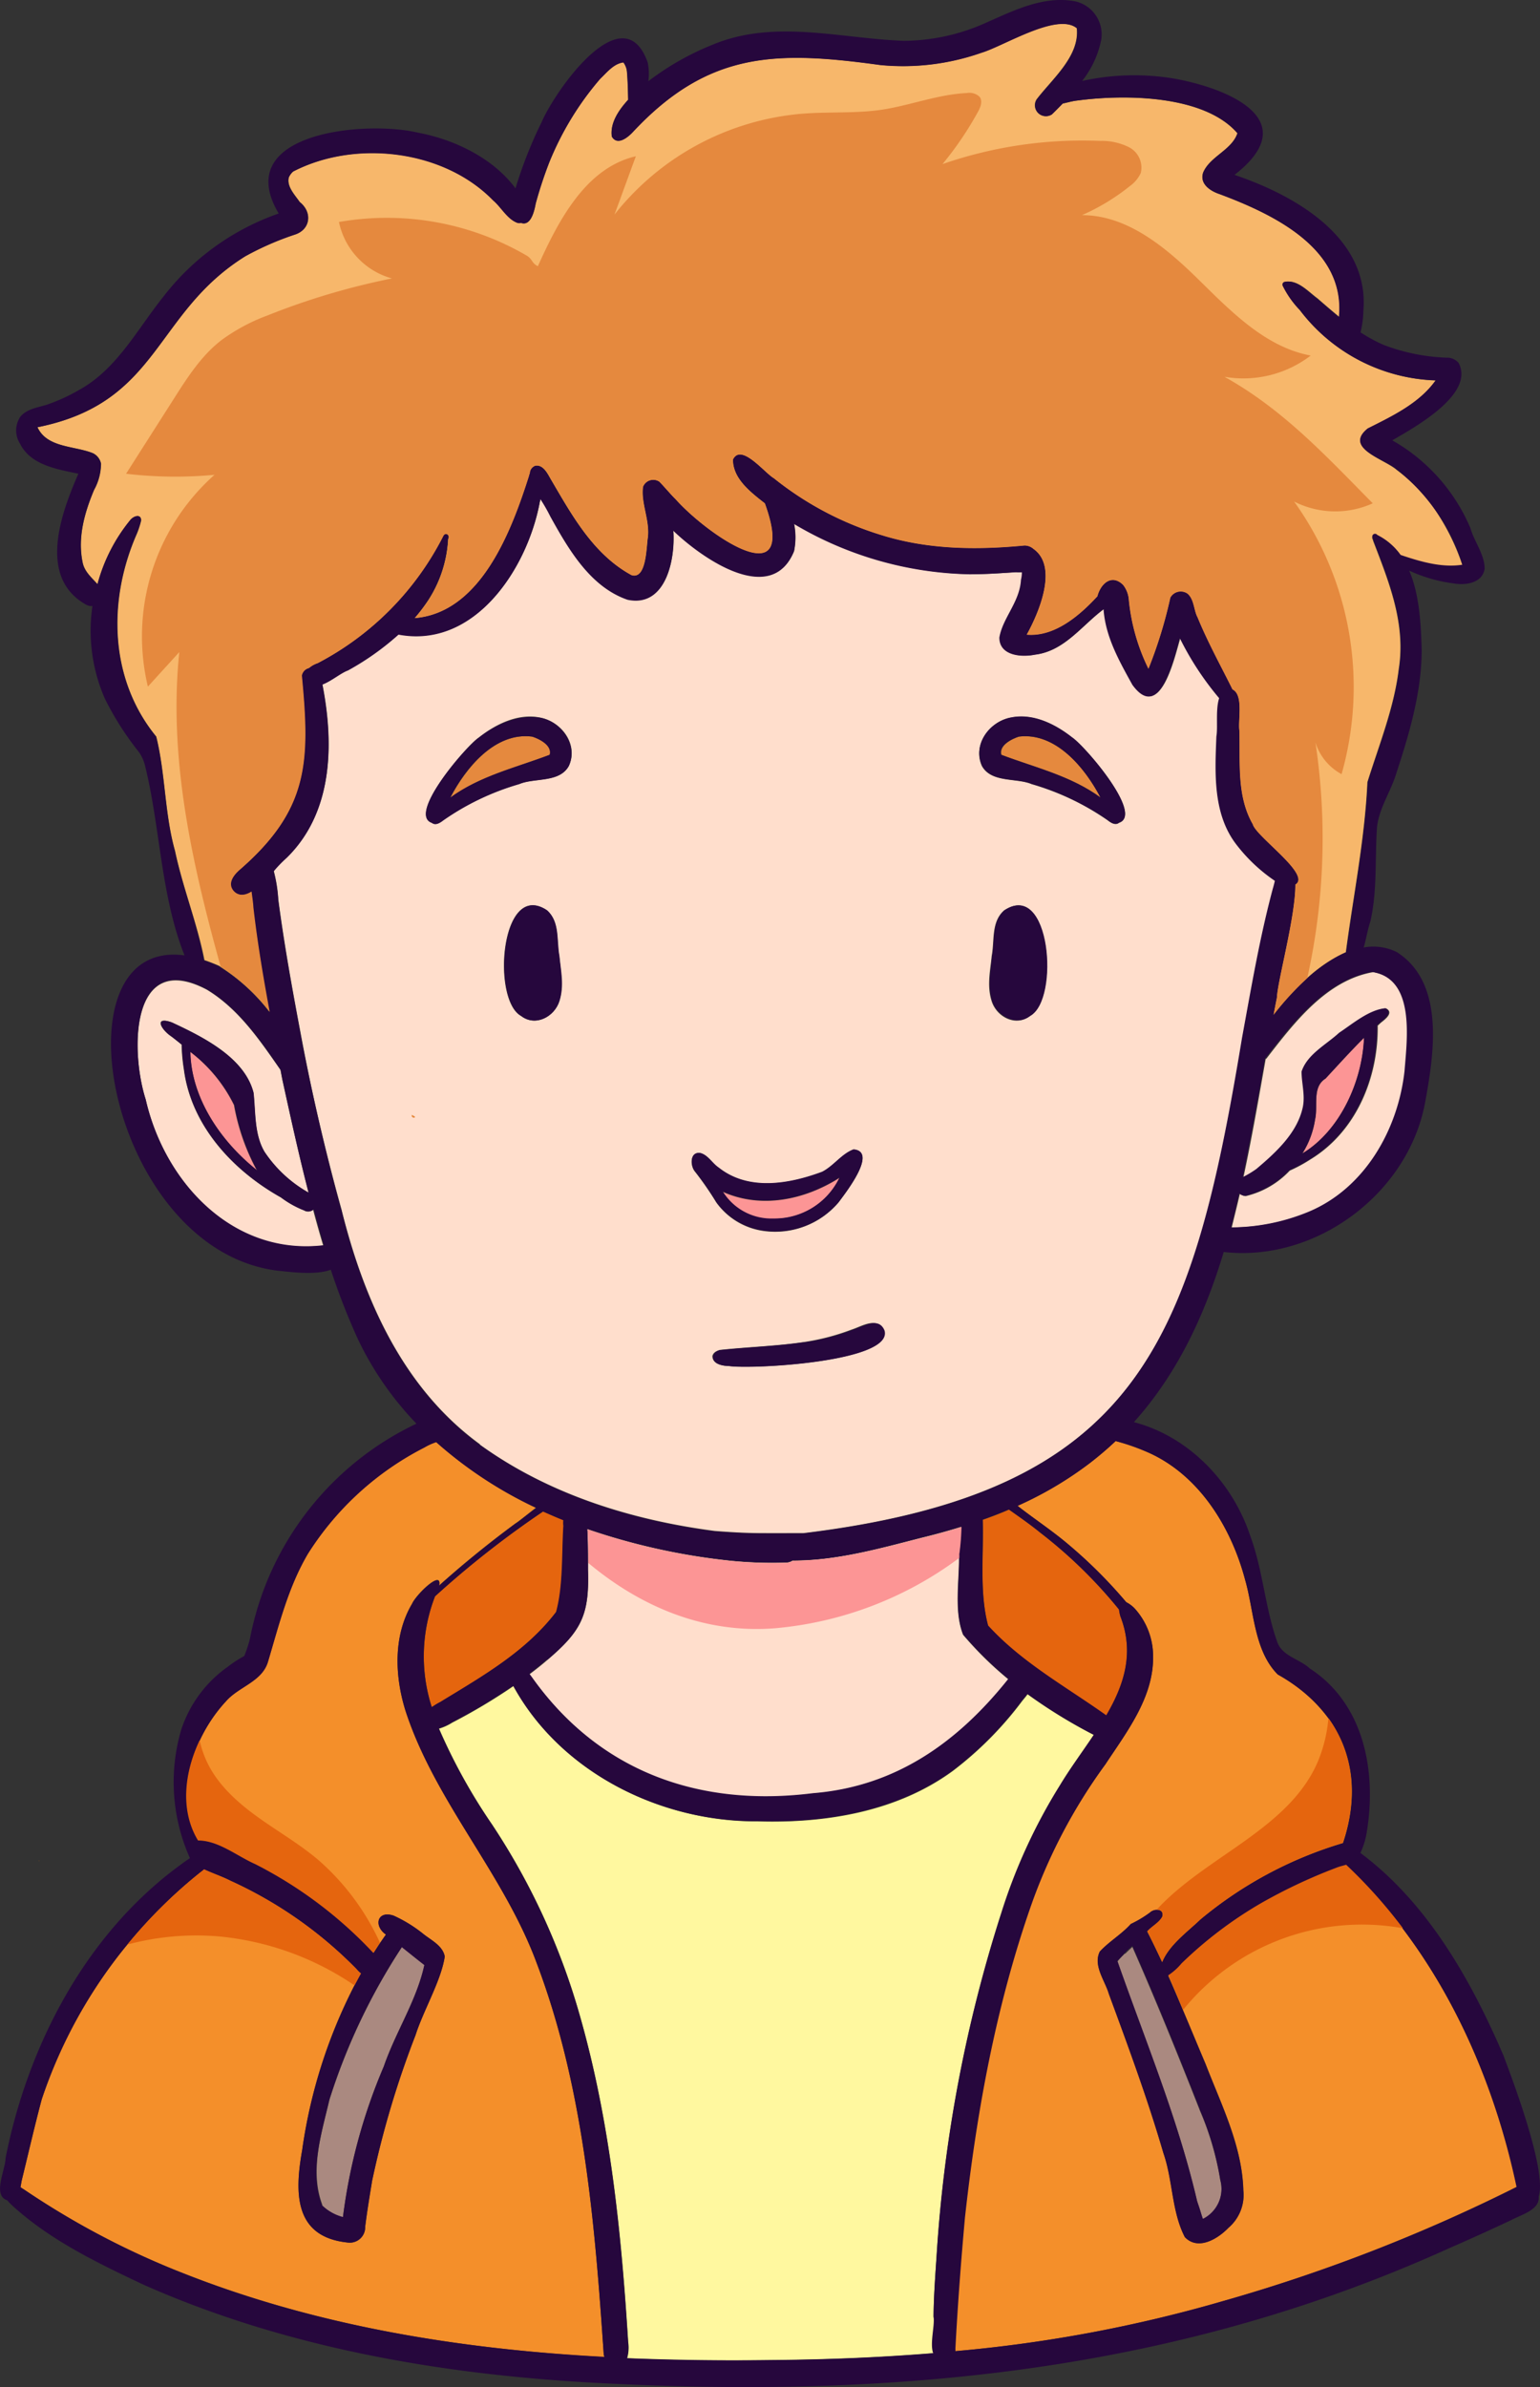 <svg xmlns="http://www.w3.org/2000/svg" viewBox="0 0 188.59 292.25"><rect x="0" y="0" width="188.59" height="292.25" fill="#333333" stroke="none"/><defs><style>.cls-11{fill:#fc9595;}.cls-12{fill:#e5893e;}.cls-13{fill:#ffdecc;}.cls-14{fill:#f7b76b;}.cls-15{fill:#aa8980;}.cls-16{fill:#fff89f;}.cls-17{fill:#e5650e;}.cls-18{fill:#f48f2a;}.cls-19{fill:#26073d;}</style></defs><g id="Layer_2" data-name="Layer 2"><g id="svg2"><path id="path18" class="cls-11" d="M23.29,128.78c.14,5.67,3.74,10.91,8,14.36a.8.8,0,0,0,.16.15,26.44,26.44,0,0,1-2.8-8,18.32,18.32,0,0,0-5.4-6.55"/><path id="path20" class="cls-12" d="M134.8,97.66c-1.89-3.61-5.48-8-10-7.48-.91.29-2.48,1.08-2.16,2.23,4.12,1.57,8.54,2.58,12.17,5.25"/><path id="path22" class="cls-11" d="M94.69,149.21a8.81,8.81,0,0,0,8.11-5c-4.24,2.69-9.57,3.83-14.29,1.71a7,7,0,0,0,6.18,3.32"/><path id="path24" class="cls-12" d="M65.15,90.18c-4.54-.57-8.12,3.87-10,7.48,3.63-2.67,8-3.68,12.18-5.25.33-1.15-1.24-2-2.16-2.23"/><path id="path26" class="cls-13" d="M155,129.63c-.85,4.79-1.69,9.68-2.73,14.51a12.32,12.32,0,0,0,1.67-1c2.38-2,5-4.4,5.69-7.56.29-1.48-.17-2.93-.15-4.37.71-2.14,3-3.3,4.6-4.75,1.71-1.08,3.63-2.81,5.66-3,1,.51-.12,1.35-.63,1.75l-.39.36c.08,6.41-2.65,13-8.29,16.41a18,18,0,0,1-2.48,1.34,10.79,10.79,0,0,1-5.39,3.12,1.25,1.25,0,0,1-.72-.3s0,0,0,0c-.32,1.38-.67,2.77-1,4.14a24.92,24.92,0,0,0,9.49-1.9c6.91-2.88,11-10.1,11.76-17.24.31-3.95,1.32-11.27-3.93-12.12-5.72,1-9.67,6.18-13.1,10.62"/><path id="path28" class="cls-11" d="M167.05,127.06c-1.62,1.6-3.16,3.31-4.72,5-1.68,1.07-.9,3.35-1.28,5a10.82,10.82,0,0,1-1.54,4.15c4.61-2.8,7.32-8.83,7.54-14.16"/><path id="path30" class="cls-13" d="M52.89,100.73c-3-1,4.24-9.44,5.75-10.44,2.11-1.66,4.83-3,7.55-2.43s4.65,3.39,3.46,5.92c-1.17,2.07-4.2,1.41-6.06,2.2a32.18,32.18,0,0,0-9.3,4.41C53.92,100.7,53.35,101.09,52.89,100.73Zm15.59,21.84c-.61,1.92-2.93,3.17-4.68,1.81-3.63-2-2.49-16.71,3.17-12.93,1.59,1.41,1.15,3.69,1.51,5.58.19,1.84.56,3.75,0,5.54Zm17.25,18.62c1,.24,1.48,1.27,2.28,1.8,3.63,2.88,8.67,2,12.67.5,1.43-.75,2.37-2.19,3.84-2.74,3,.26-1,5.32-1.81,6.44a10.19,10.19,0,0,1-9.18,3.52,8.57,8.57,0,0,1-5.81-3.49,38.08,38.08,0,0,0-2.67-3.84C84.51,142.66,84.49,141,85.73,141.19Zm22.51,21.68c1.17,3.88-16.27,4.78-19,4.36-.75,0-2-.22-2-1.21.11-.45.52-.63.92-.75,3.36-.36,6.79-.46,10.13-.94a28.23,28.23,0,0,0,6-1.55c1.23-.39,3.12-1.64,3.84.09Zm15.51-75c2.72-.56,5.45.77,7.54,2.43,1.52,1,8.8,9.4,5.75,10.44-.45.36-1,0-1.41-.32a31.69,31.69,0,0,0-9.3-4.42c-1.86-.78-4.9-.13-6.08-2.2C119.08,91.25,121.15,88.34,123.75,87.86Zm2.37,36.52c-1.75,1.35-4.07.11-4.68-1.81s-.17-3.7,0-5.52c.36-1.9-.08-4.18,1.51-5.59,5.66-3.77,6.81,10.89,3.17,12.92ZM58.76,176.86c8.41,6.07,18.53,9.23,28.77,10.57,1.9.15,3.76.26,5.62.27s3.5,0,5.25,0c41-5,47.57-23.24,53.76-60.68,1.13-6.12,2.16-12.26,3.79-18.29.09-.27.16-.59.25-.92a20.58,20.58,0,0,1-4.67-4.36c-3-3.76-2.69-8.8-2.5-13.32.21-1.09-.12-3.29.33-4.68,0,0,0,0,0,0a35.86,35.86,0,0,1-4.81-7.34c-.74,2.46-2.44,10.34-5.82,5.7-1.61-2.9-3.29-5.85-3.53-9.25-2.71,2-4.83,5.15-8.43,5.57-1.69.35-4.28.12-4.33-2.09.41-2.43,2.49-4.33,2.65-7.08a3.46,3.46,0,0,0,.11-.92,4.75,4.75,0,0,1-.75,0c-1.89.13-3.78.28-5.69.25A43.93,43.93,0,0,1,97.25,64.1a8.44,8.44,0,0,1,0,3.35c-2.79,6.84-11.35.78-14.79-2.54.27,3.51-.89,9.46-5.58,8.47-4.59-1.57-7.24-6.17-9.47-10.2a17.49,17.49,0,0,0-1.21-2.13c0,.17-.08.34-.11.5-1.55,8.14-8,17.84-17.27,16.1A33.6,33.6,0,0,1,42.63,82c-.86.31-2.06,1.34-3.15,1.74,1.44,7.32,1.32,15.66-4.36,21.21a20.23,20.23,0,0,0-1.6,1.65,17.3,17.3,0,0,1,.56,3.51c.72,5.45,1.69,10.85,2.71,16.24,1.32,7.19,3.05,14.61,5,21.61,2.76,11.15,7.57,22,17,28.87"/><path id="path32" class="cls-14" d="M168,65.77c.06.16.12.32.17.49,1.92,5,4,10.09,3.12,15.65-.57,4.75-2.43,9.32-3.84,13.86-.32,7-1.73,13.89-2.64,20.82a18.19,18.19,0,0,0-4.73,3.16h0a35.83,35.83,0,0,0-4.13,4.5c.13-.71.27-1.42.41-2.11.07-2,2.27-9.89,2.26-13.84,2-1.2-4.82-5.85-5.22-7.39-2-3.48-1.52-7.64-1.64-11.5-.18-1.22.54-4.34-.84-5v0c-1.44-2.91-3.05-5.79-4.28-8.83-.46-.84-.41-2.24-1.25-2.91a1.45,1.45,0,0,0-2.08.51,55.3,55.3,0,0,1-2.68,8.71,24.55,24.55,0,0,1-2.4-8.38,3.33,3.33,0,0,0-.71-1.9c-1.41-1.38-2.74-.14-3.14,1.4-2.15,2.33-5.23,5-8.66,4.7,1.47-2.65,3.91-8.32.83-10.5h0a1.67,1.67,0,0,0-1.1-.42c-5.82.56-11.74.51-17.41-1.24a39.51,39.51,0,0,1-13.29-7c-1.11-.63-4-4.35-5-2.28,0,2.32,2.08,3.93,3.91,5.36,4.22,11.68-7.08,3.81-10.92-.49-.59-.58-1.38-1.52-2-2.16a1.34,1.34,0,0,0-2,.62c-.28,2,.86,4.12.58,6.24-.18,1.2-.17,5.15-2,4.58C72.64,67.86,70,63,67.41,58.59c-.38-.68-.9-1.72-1.84-1.58a1,1,0,0,0-.68.94.88.88,0,0,0-.1.3c-2.18,6.86-5.94,16.76-14,17.42a21.29,21.29,0,0,0,1.68-2.2A15.26,15.26,0,0,0,54.89,66c.27-.45-.28-.89-.57-.42A35.87,35.87,0,0,1,38.91,81.19a3.19,3.19,0,0,0-1.06.59,1.19,1.19,0,0,0-.88.92c1,10.53.9,16.4-7.64,23.81-.74.66-1.5,1.66-.7,2.58.61.65,1.38.54,2.18.06.08.67.19,1.34.22,1.92.49,4.3,1.21,8.56,2,12.82a23.71,23.71,0,0,0-6-5.51,1.82,1.82,0,0,0-.23-.15c-.61-.26-1.18-.49-1.76-.68-.89-4.53-2.64-8.82-3.6-13.37-1.29-4.57-1.17-9.45-2.3-14-5.78-7.06-5.95-16.74-2.35-24.89a11,11,0,0,0,.51-1.6c-.06-.87-1-.45-1.35,0a20.78,20.78,0,0,0-4,7.84c-.72-.83-1.63-1.55-1.84-2.75-.6-3,.24-6,1.41-8.8a6.71,6.71,0,0,0,.86-3.22,1.83,1.83,0,0,0-1-1.28c-2.24-.91-5.61-.63-6.78-3.18,15-3,14.22-13.93,25.46-20.94a35.82,35.82,0,0,1,6-2.63c2-.6,2.23-2.76.65-4-.58-.86-1.6-1.88-1.34-3a2,2,0,0,1,.54-.74c7.58-3.94,18.42-2.71,24.5,3.53,1,.84,1.72,2.31,3,2.76a1.24,1.24,0,0,0,.43,0c1.17.42,1.6-1.42,1.77-2.36a49.28,49.28,0,0,1,1.67-5.07A37.35,37.35,0,0,1,73.49,9.63c.83-.77,1.67-1.85,2.84-2a2.09,2.09,0,0,1,.44,1.16c.1,1.12.12,2.27.15,3.42-1.36,1.48-2.21,3-2,4.5.65,1.12,1.89.15,2.52-.5,9.3-10,17.64-10,30.36-8.26a28.82,28.82,0,0,0,12.36-1.5c2.72-.79,9.3-5,11.7-3,.36,3.43-3,6.19-4.92,8.71A1.34,1.34,0,0,0,128.81,14q.66-.63,1.32-1.32c.62-.1,1.26-.34,1.76-.37,5.79-.76,15.55-.72,19.64,4-.69,2.08-3.36,2.82-4.2,4.82-.45,1.38.88,2.26,2,2.63C156,26.23,164.77,30.42,164,38.79c-.89-.73-1.77-1.49-2.64-2.25-1.16-.85-2.51-2.41-4.07-2h0a.32.32,0,0,0-.2.42,11.64,11.64,0,0,0,2.09,3,21.8,21.8,0,0,0,16.64,8.62c-2,2.81-5.3,4.37-8.32,5.89-2.94,2.41,2,3.71,3.55,5.07a20.58,20.58,0,0,1,4.91,5.2,27.92,27.92,0,0,1,3.14,6.48c-2.5.38-5.1-.38-7.56-1.2a7.6,7.6,0,0,0-2.85-2.46.34.34,0,0,0-.61.26"/><path id="path34" class="cls-13" d="M37.33,148.23a12,12,0,0,1-2.94-1.64c-5.9-3.29-11-8.8-11.88-15.7a20.61,20.61,0,0,1-.27-3c-.43-.35-.85-.7-1.27-1-1.33-.91-2.12-2.51.06-1.72,3.77,1.75,8.93,4.28,10,8.61.27,2.42.08,5.08,1.35,7.23a15.78,15.78,0,0,0,5.4,5c-1.17-4.6-2.19-9.24-3.21-13.84L34.35,131c-2.58-3.72-5.15-7.48-9-9.82-9.41-5-9.4,7.59-7.5,13.47,2.3,10.15,10.69,19.16,21.73,17.84-.44-1.45-.85-2.92-1.24-4.39a1,1,0,0,1-1,.16"/><path id="path36" class="cls-15" d="M39.44,270A5.63,5.63,0,0,0,42,271.46,68.58,68.58,0,0,1,47,253c1.48-4.29,4-8.06,5-12.44h0c-.93-.72-1.85-1.47-2.77-2.2a75.57,75.57,0,0,0-8.87,18.67c-1,4.22-2.47,8.74-.88,12.92"/><path id="path38" class="cls-16" d="M122.6,234.41a67.65,67.65,0,0,1,7.23-15.8c1.24-2.07,2.76-4.11,4.16-6.19a62.91,62.91,0,0,1-8.14-5c-.22.3-.46.58-.66.82a43.24,43.24,0,0,1-8.51,8.58c-6.83,5-15.57,6.42-23.87,6.17-11.92.09-24.12-6-29.92-16.57a71,71,0,0,1-7.5,4.48,6.48,6.48,0,0,1-1.62.74,69.75,69.75,0,0,0,6.48,11.71A83.37,83.37,0,0,1,71,246.73c3.72,13,5.09,26.53,5.93,40a4.69,4.69,0,0,1-.13,2c5.85.26,11.72.31,17.53.23,6.65-.05,13.32-.31,20-.85-.4-1.26.24-3.35,0-4.46,0-2.61.23-5.24.4-7.85a172.25,172.25,0,0,1,7.84-41.37"/><path id="path40" class="cls-17" d="M137.19,197.83a5.44,5.44,0,0,1-.15-.77,57.3,57.3,0,0,0-9.65-9.41c-1.23-1-2.54-1.92-3.83-2.83-1,.45-2.13.87-3.21,1.25.13,4.32-.43,8.87.66,13,4.1,4.52,9.54,7.52,14.47,11,2.19-3.76,3.48-7.7,1.71-12.2"/><path id="path42" class="cls-15" d="M137.77,239.15c-.32.32-.64.63-.93,1,3.43,9.75,7.43,19.31,9.76,29.39.12.4.25.8.39,1.19s.2.65.32,1a4.14,4.14,0,0,0,2.13-4.79,36.18,36.18,0,0,0-2.51-8.57c-2.68-6.8-5.34-13.37-8.26-20-.34.31-.67.63-.9.85"/><path id="path44" class="cls-13" d="M123.52,205.59c-6.16,7.72-13.76,13.18-24,14C85.71,221.37,73.4,217,65.15,205.39c-.08-.12-.19-.26-.3-.41.74-.56,1.47-1.13,2.16-1.73,4.22-3.59,5.18-5.55,5-11.07,0-.28,0-.56,0-.84,0-1.37,0-2.75-.09-4.12a79.45,79.45,0,0,0,17.65,3.88,51.15,51.15,0,0,0,6.78.21,1.47,1.47,0,0,0,.72-.24c5.4,0,10.65-1.48,15.85-2.81q2.4-.58,4.79-1.32a28.21,28.21,0,0,1-.27,3.37c0,.14,0,.27,0,.42,0,3.08-.61,6.6.5,9.42a43.1,43.1,0,0,0,5.53,5.44"/><path id="path46" class="cls-18" d="M74,288.57c-17.6-.95-35.16-3.78-51.55-10.26A98.45,98.45,0,0,1,3,268.1l-.49-.32.17-.92c.81-3.28,1.56-6.59,2.43-9.85A58.42,58.42,0,0,1,15.6,238.07a60.08,60.08,0,0,1,9-8.89,4.46,4.46,0,0,0,.39-.32c1.05.49,2.2.87,3.21,1.39a51.38,51.38,0,0,1,15.46,10.82,4.58,4.58,0,0,0,.54.54c-.28.48-.54,1-.8,1.46A63.48,63.48,0,0,0,37,263.27c-.92,5.2-1,10.6,5.57,11.28a1.88,1.88,0,0,0,2.15-1.94c.24-1.86.55-3.71.85-5.62a114.94,114.94,0,0,1,5.32-17.84c.95-3,3.15-6.69,3.58-9.62-.26-1.35-1.7-2-2.67-2.79a16.67,16.67,0,0,0-3.6-2.21c-2-.67-2.48,1.26-.93,2.32-.26.34-.48.69-.72,1s-.52.8-.79,1.21a1.25,1.25,0,0,0-.16-.17,52.18,52.18,0,0,0-14.31-10.71c-2.26-1-4.5-2.89-7-2.89-2.23-3.68-1.67-8.34.2-12.27a18.3,18.3,0,0,1,3.17-4.73c1.56-1.82,4.43-2.4,5.15-4.87,1.34-4.49,2.48-9.15,4.89-13.23a36.45,36.45,0,0,1,14.27-13,8.06,8.06,0,0,1,1.44-.66,50.66,50.66,0,0,0,12.24,8.05c-1.14.87-2.23,1.76-2.5,1.91q-4.86,3.57-9.37,7.61c.4-2-2.8,1.07-3.32,2.24-2.32,3.92-2.12,8.84-.81,13.07,3.61,11.12,12,19.9,16.06,30.89,5.75,15.15,7.12,31.71,8.22,47.87a1.55,1.55,0,0,0,.08.36"/><path id="path48" class="cls-18" d="M185.73,267.74a206.89,206.89,0,0,1-36,14,172.17,172.17,0,0,1-32.79,6.12.86.86,0,0,0,0-.32c.28-5.32.7-10.73,1.18-16.05,1.41-12.79,3.76-25.72,8-37.92A66.54,66.54,0,0,1,135.37,216c2.64-4,5.92-8.23,5.84-13.23a8.7,8.7,0,0,0-2.29-5.88,3.84,3.84,0,0,0-1-.73,60.16,60.16,0,0,0-7.08-7.07c-2-1.7-4.19-3.13-6.23-4.73a45.5,45.5,0,0,0,8.86-5.24c1.12-.87,2.16-1.76,3.14-2.69a25.58,25.58,0,0,1,3.64,1.24c6.46,2.69,10.5,9.2,12.23,15.74,1.09,3.78,1.07,8.66,4,11.6a19,19,0,0,1,6.19,5.35c3,4.2,3.73,9.45,1.77,15.29A49.19,49.19,0,0,0,147,235c-1.59,1.52-3.83,3.12-4.68,5.23-.59-1.26-1.19-2.52-1.83-3.76.58-.66,1.47-1.07,1.86-1.83.14-.6-.26-.83-.71-.81a1.3,1.3,0,0,0-.81.32,14,14,0,0,1-2.35,1.4c-1.11,1.25-2.64,2.13-3.79,3.37-.84,1.71.63,3.55,1.11,5.19,2.39,6.44,4.76,12.89,6.68,19.49,1.16,3.32,1,7.15,2.63,10.28,1.61,1.69,4,.21,5.34-1.15a5.28,5.28,0,0,0,1.82-4.57c-.15-5.44-2.7-10.47-4.62-15.45-.93-2.19-1.84-4.39-2.77-6.58-.59-1.42-1.19-2.84-1.81-4.24a7.3,7.3,0,0,0,1.62-1.45,49.92,49.92,0,0,1,9.78-7.4,65,65,0,0,1,9.17-4.31c.39-.16.81-.25,1.21-.37a61,61,0,0,1,6.92,7.73c7,9.23,11.56,20.32,14,31.67"/><path id="path50" class="cls-17" d="M69,186.78a3.55,3.55,0,0,1,0-.67c-.84-.33-1.66-.69-2.49-1.06a116.21,116.21,0,0,0-13.23,10.38,20.32,20.32,0,0,0-.4,13.58,9.55,9.55,0,0,1,1.19-.71c5.2-3.17,10.39-6.13,14.08-11,.88-3.26.67-7.25.88-10.57"/><path id="path52" class="cls-19" d="M146.93,258.29a36.31,36.31,0,0,1,2.51,8.57,4.13,4.13,0,0,1-2.13,4.79c-.12-.32-.22-.64-.32-1s-.26-.78-.39-1.18c-2.35-10.08-6.35-19.64-9.76-29.39.29-.33.63-.64.93-1s.56-.53.9-.85c2.92,6.62,5.58,13.2,8.26,20Zm2.8,23.44A170.67,170.67,0,0,1,117,287.85a1.61,1.61,0,0,0,0-.31c.28-5.32.69-10.75,1.17-16.05,1.41-12.79,3.76-25.71,8-37.92A67.07,67.07,0,0,1,135.37,216c2.64-4,5.92-8.21,5.84-13.23a8.7,8.7,0,0,0-2.29-5.88,4,4,0,0,0-1-.74,58.24,58.24,0,0,0-7.08-7.06c-2-1.7-4.19-3.13-6.23-4.73a44,44,0,0,0,8.86-5.24,41.41,41.41,0,0,0,3.16-2.69,26.21,26.21,0,0,1,3.62,1.24c6.46,2.69,10.5,9.2,12.23,15.76,1.09,3.76,1.07,8.65,4,11.58,7.94,4.5,10.9,11.95,8,20.64A49.19,49.19,0,0,0,147,235c-1.59,1.53-3.83,3.12-4.69,5.24-.59-1.27-1.19-2.52-1.83-3.76h0c.57-.65,1.47-1.07,1.85-1.84.24-1-1-1-1.52-.48a13.93,13.93,0,0,1-2.34,1.4c-1.11,1.25-2.64,2.13-3.79,3.37-.85,1.72.63,3.55,1.11,5.19,2.37,6.44,4.76,12.89,6.68,19.49,1.16,3.32,1,7.15,2.62,10.28,1.62,1.7,4.06.22,5.35-1.14a5.26,5.26,0,0,0,1.81-4.58c-.14-5.44-2.69-10.46-4.62-15.46-1.52-3.6-3-7.23-4.59-10.82a6.74,6.74,0,0,0,1.63-1.45,49.33,49.33,0,0,1,9.78-7.4,63.4,63.4,0,0,1,9.18-4.29,8.53,8.53,0,0,1,1.21-.39c11,10.37,17.76,24.67,20.88,39.4A205.86,205.86,0,0,1,149.73,281.73Zm-35.42,6.36c-6.63.54-13.3.8-20,.85-5.81.08-11.68,0-17.53-.23a5.21,5.21,0,0,0,.13-2c-.84-13.44-2.21-27-5.93-40a83.37,83.37,0,0,0-10.78-23.39,69.75,69.75,0,0,1-6.48-11.71,7.24,7.24,0,0,0,1.62-.74,71,71,0,0,0,7.5-4.48c5.8,10.61,18,16.66,29.92,16.57,8.3.24,17-1.19,23.87-6.17a43.24,43.24,0,0,0,8.51-8.58c.18-.24.42-.52.66-.82a62.91,62.91,0,0,0,8.14,5c-1.39,2.08-2.91,4.13-4.15,6.19a68,68,0,0,0-7.23,15.8,172.25,172.25,0,0,0-7.84,41.37c-.17,2.61-.36,5.23-.4,7.85.18,1.11-.46,3.2-.06,4.46ZM49.19,238.38c.92.73,1.84,1.48,2.77,2.2h0C51,245,48.47,248.74,47,253a68.78,68.78,0,0,0-5,18.43A5.82,5.82,0,0,1,39.44,270c-1.59-4.18-.09-8.7.88-12.92a75.06,75.06,0,0,1,8.87-18.67ZM22.4,278.31A100.12,100.12,0,0,1,3,268.1l-.49-.31c.06-.32.1-.65.17-.92.8-3.28,1.56-6.58,2.43-9.85A60,60,0,0,1,24.6,229.18a2.5,2.5,0,0,0,.4-.31c1.05.5,2.19.86,3.21,1.38a51.27,51.27,0,0,1,15.46,10.84,5.12,5.12,0,0,0,.53.52A62.94,62.94,0,0,0,37,263.27c-.92,5.2-1,10.6,5.57,11.28a1.89,1.89,0,0,0,2.15-1.94c.22-1.86.53-3.71.85-5.62a114.94,114.94,0,0,1,5.32-17.84c.95-3,3.15-6.69,3.57-9.62-.25-1.34-1.69-2-2.66-2.79a16.91,16.91,0,0,0-3.6-2.21c-2-.68-2.48,1.25-.94,2.32-.53.73-1,1.49-1.5,2.24l-.16-.16a52.27,52.27,0,0,0-14.31-10.72c-2.27-1-4.52-2.9-7-2.9-3.23-5.33-.6-12.73,3.37-17,1.56-1.81,4.43-2.4,5.16-4.85,1.34-4.49,2.48-9.15,4.9-13.24a36.5,36.5,0,0,1,14.26-13,7.1,7.1,0,0,1,1.44-.65,51.05,51.05,0,0,0,12.24,8.05c-1.14.85-2.22,1.76-2.5,1.89-3.23,2.4-6.38,4.94-9.38,7.62.4-2-2.78,1.06-3.32,2.24-2.32,3.92-2.12,8.84-.81,13.06,3.61,11.12,12,19.91,16.07,30.9,5.74,15.14,7.12,31.7,8.21,47.86a1.06,1.06,0,0,0,.09.36C56.36,287.62,38.8,284.79,22.4,278.31ZM121,199c-1.09-4.08-.53-8.63-.66-12.95,1.08-.39,2.16-.8,3.21-1.25,1.29.92,2.6,1.81,3.83,2.82a58.51,58.51,0,0,1,9.65,9.42,5.72,5.72,0,0,0,.15.77c1.77,4.51.48,8.45-1.71,12.19-4.92-3.5-10.36-6.48-14.47-11Zm-66.94,9.3a9.08,9.08,0,0,0-1.19.71,20.29,20.29,0,0,1,.4-13.57,117.19,117.19,0,0,1,13.23-10.39c.82.37,1.65.73,2.49,1.07a3.48,3.48,0,0,0,0,.66c-.22,3.32,0,7.31-.9,10.59-3.68,4.8-8.86,7.76-14.06,10.93ZM67,203.23c4.22-3.57,5.18-5.54,5-11.06,0-1.66,0-3.31-.08-5a79.45,79.45,0,0,0,17.65,3.88,52.91,52.91,0,0,0,6.78.21,1.54,1.54,0,0,0,.72-.24c5.41.05,10.66-1.47,15.85-2.81,1.61-.39,3.2-.83,4.79-1.32a30.1,30.1,0,0,1-.26,3.37c.1,3.17-.65,6.88.5,9.84a45.14,45.14,0,0,0,5.53,5.44c-6.15,7.72-13.75,13.19-23.93,14-13.87,1.74-26.18-2.59-34.43-14.23-.09-.12-.19-.25-.29-.4.72-.56,1.45-1.13,2.14-1.75ZM41.77,148.05c-1.92-7-3.64-14.43-5-21.62-1-5.4-2-10.8-2.7-16.24a18.05,18.05,0,0,0-.56-3.5,14.56,14.56,0,0,1,1.6-1.66c5.68-5.56,5.78-13.89,4.36-21.21,1.09-.4,2.29-1.43,3.14-1.73A32.92,32.92,0,0,0,48.8,77.7c9.31,1.75,15.72-8,17.27-16.09a5.09,5.09,0,0,1,.1-.51,21.46,21.46,0,0,1,1.22,2.13c2.22,4,4.89,8.63,9.46,10.2,4.71,1,5.86-5,5.59-8.46,3.44,3.32,12,9.37,14.79,2.53a8.45,8.45,0,0,0,0-3.35,43.66,43.66,0,0,0,21.47,6.16c1.89,0,3.78-.13,5.69-.25a4.8,4.8,0,0,0,.75,0,3.86,3.86,0,0,1-.11.92c-.16,2.75-2.24,4.66-2.65,7.08,0,2.2,2.64,2.44,4.33,2.1,3.6-.43,5.72-3.55,8.43-5.58.24,3.4,1.92,6.34,3.53,9.26,3.37,4.64,5.09-3.24,5.81-5.71a36.4,36.4,0,0,0,4.82,7.35l0,0c-.46,1.38-.14,3.59-.34,4.68-.18,4.52-.45,9.56,2.51,13.32a20.26,20.26,0,0,0,4.65,4.36c-.08.34-.16.66-.24.92-1.61,6-2.65,12.16-3.78,18.3-6.19,37.44-12.74,55.69-53.76,60.68-1.76,0-3.51,0-5.26,0s-3.73-.12-5.61-.26C77.33,186.14,67.2,183,58.79,176.91c-9.47-6.94-14.28-17.77-17-28.86Zm-10.29-4.76-.16-.15c-4.29-3.45-7.91-8.69-8-14.36a18.39,18.39,0,0,1,5.4,6.55,26.44,26.44,0,0,0,2.8,8Zm-13.64-8.7c-1.89-5.88-1.91-18.49,7.51-13.46,3.86,2.34,6.42,6.09,9,9.81l.24,1.24c1,4.6,2,9.24,3.21,13.84a15.78,15.78,0,0,1-5.4-5c-1.26-2.13-1.08-4.81-1.34-7.22-1.1-4.34-6.27-6.87-10-8.62-2.17-.77-1.39.83-.05,1.72l1.26,1a23.94,23.94,0,0,0,.27,3c.88,6.89,6,12.41,11.88,15.71a11.89,11.89,0,0,0,3,1.64.93.93,0,0,0,1-.19c.4,1.47.8,2.93,1.24,4.39C28.53,153.77,20.16,144.75,17.84,134.59Zm3.57-30.41c-1.28-4.57-1.16-9.47-2.3-14-5.78-7.07-5.95-16.75-2.35-24.89a10.25,10.25,0,0,0,.51-1.6c-.06-.87-1-.46-1.34,0a20.92,20.92,0,0,0-4,7.84c-.73-.83-1.64-1.55-1.84-2.74-.6-3,.24-6,1.42-8.8a6.69,6.69,0,0,0,.84-3.22,1.8,1.8,0,0,0-1-1.28c-2.24-.92-5.62-.64-6.78-3.18,15-3,14.21-13.93,25.46-20.93a35.82,35.82,0,0,1,6-2.63c2-.6,2.24-2.76.67-4-.59-.85-1.62-1.88-1.35-3a2.15,2.15,0,0,1,.53-.74c7.58-3.92,18.43-2.71,24.5,3.53,1,.84,1.73,2.31,3,2.76a1,1,0,0,0,.43,0c1.18.41,1.6-1.41,1.78-2.36a52.73,52.73,0,0,1,1.67-5.07A36.7,36.7,0,0,1,73.51,9.65c.82-.78,1.65-1.86,2.84-2a2.41,2.41,0,0,1,.44,1.16c.09,1.12.12,2.26.14,3.41-1.36,1.48-2.21,3-2,4.51.65,1.13,1.89.16,2.53-.51,9.31-10,17.64-10,30.36-8.25a29,29,0,0,0,12.36-1.5c2.72-.8,9.31-5,11.71-3,.36,3.43-3,6.19-4.92,8.71A1.33,1.33,0,0,0,128.83,14c.44-.43.88-.88,1.32-1.33a14.14,14.14,0,0,1,1.76-.36c5.78-.78,15.54-.74,19.64,4-.7,2.08-3.36,2.83-4.2,4.83-.47,1.37.88,2.25,2,2.62,6.64,2.5,15.43,6.68,14.61,15.06-.89-.74-1.77-1.5-2.64-2.24-1.16-.87-2.5-2.42-4.06-2.06h0a.36.36,0,0,0-.2.43,11.65,11.65,0,0,0,2.11,3,21.71,21.71,0,0,0,16.64,8.61c-2,2.82-5.31,4.38-8.33,5.9-2.95,2.4,2,3.7,3.54,5a23.94,23.94,0,0,1,8.06,11.68h0c-2.51.39-5.11-.37-7.56-1.2a7.79,7.79,0,0,0-2.86-2.45.34.34,0,0,0-.61.25,2.81,2.81,0,0,1,.16.49c1.92,5,4,10.1,3.12,15.67-.56,4.75-2.41,9.32-3.84,13.85-.32,7-1.72,13.88-2.64,20.83-3.27,1.39-6.44,4.51-8.88,7.65.13-.7.27-1.41.41-2.1.07-2,2.27-9.9,2.26-13.84,2-1.2-4.8-5.86-5.22-7.39-2-3.48-1.5-7.64-1.64-11.51-.18-1.21.54-4.33-.84-5,0,0,0,0,0,0-1.44-2.9-3-5.78-4.28-8.82-.47-.84-.41-2.24-1.25-2.92a1.44,1.44,0,0,0-2.08.5,55.3,55.3,0,0,1-2.68,8.71,24.34,24.34,0,0,1-2.4-8.37,3.48,3.48,0,0,0-.71-1.9c-1.43-1.37-2.75-.13-3.15,1.4-2.14,2.32-5.22,5-8.65,4.7,1.47-2.64,3.91-8.32.81-10.51h0a1.63,1.63,0,0,0-1.09-.4c-5.83.56-11.75.51-17.42-1.25a39.22,39.22,0,0,1-13.28-7c-1.12-.62-4-4.34-5-2.28,0,2.32,2.1,3.94,3.91,5.36,4.21,11.68-7.08,3.82-10.92-.48-.59-.57-1.37-1.52-2-2.16a1.34,1.34,0,0,0-2,.63c-.28,2,.87,4.11.6,6.24-.19,1.2-.17,5.13-2,4.56C72.61,67.87,70,63.05,67.4,58.61c-.39-.67-.91-1.72-1.84-1.58a1,1,0,0,0-.69.95,1.15,1.15,0,0,0-.11.29c-2.17,6.87-5.93,16.75-14,17.42A22.29,22.29,0,0,0,52.4,73.5,15.11,15.11,0,0,0,54.85,66c.27-.45-.28-.89-.57-.43A35.76,35.76,0,0,1,38.87,81.21a3.29,3.29,0,0,0-1.06.6,1.17,1.17,0,0,0-.88.92c1,10.53.9,16.4-7.65,23.81-.75.65-1.49,1.65-.71,2.57a1.61,1.61,0,0,0,2.19.07c.08.67.19,1.32.21,1.92.51,4.29,1.22,8.56,2,12.81a22.87,22.87,0,0,0-6.25-5.65c-.6-.28-1.19-.49-1.75-.69-.84-4.55-2.6-8.84-3.56-13.39Zm138.08,37a10.74,10.74,0,0,0,1.55-4.15c.39-1.69-.39-4,1.28-5,1.55-1.66,3.09-3.37,4.72-5C166.83,132.39,164.12,138.42,159.49,141.22ZM168.07,119c5.25.85,4.24,8.17,3.93,12.12-.79,7.15-4.85,14.36-11.76,17.24a25.12,25.12,0,0,1-9.49,1.91c.37-1.38.7-2.75,1-4.15h0a1.27,1.27,0,0,0,.72.29,10.79,10.79,0,0,0,5.39-3.12,19.14,19.14,0,0,0,2.48-1.33c5.64-3.4,8.37-10,8.29-16.42l.39-.36c.51-.4,1.6-1.25.63-1.74-2,.18-4,1.9-5.66,3-1.58,1.46-3.9,2.62-4.6,4.75,0,1.44.46,2.91.15,4.37-.68,3.16-3.31,5.55-5.69,7.56a12.32,12.32,0,0,1-1.67,1c1-4.82,1.89-9.72,2.73-14.5,3.43-4.42,7.38-9.58,13.1-10.63Zm-1.48,107.87a9.53,9.53,0,0,0,.72-2.19c1.34-7.47-.12-16-6.91-20.41-1.27-1.19-3.39-1.48-4-3.28-1.48-4.16-1.74-8.76-3.29-12.94-2.17-6.58-7.51-12.17-14.25-13.94,5.34-5.94,8.68-13.14,11-20.83,11.31,1.29,22.66-7.19,24.68-18.41,1.08-5.92,2.42-14.55-3.49-18.31A6.55,6.55,0,0,0,167,116c.3-1,.46-2.12.82-3.2.84-3.7.56-7.5.79-11.24.13-2.26,1.47-4.26,2.21-6.35,1.67-5.08,3.28-10.29,3.28-15.69-.09-3-.25-6.7-1.53-9.66a18.56,18.56,0,0,0,5.39,1.56c1.48.27,3.56,0,3.85-1.78,0-1.75-1.25-3.28-1.75-5a22.38,22.38,0,0,0-9.56-10.73c2.72-1.58,10.15-5.66,8.12-9.48a1.85,1.85,0,0,0-1.49-.64,24,24,0,0,1-7.68-1.56,19,19,0,0,1-2.84-1.54,11.81,11.81,0,0,0,.35-2.62c.76-9-8.39-14.16-15.78-16.66,8.6-6.69-.7-10.57-7.34-11.78a29.75,29.75,0,0,0-11.32.28,11.91,11.91,0,0,0,2.33-5A4.15,4.15,0,0,0,131.61.15c-3.85-.7-7.52,1.16-10.94,2.67A24.85,24.85,0,0,1,110.73,5c-7.8-.27-15.89-2.7-23.48.48A33.42,33.42,0,0,0,79.4,9.94a7.05,7.05,0,0,0-.08-2.29c-3-8.42-11.33,3.42-13,7.32a52.74,52.74,0,0,0-3.19,8.09c-2.77-3.73-7.52-6-12-6.83-6.37-1.5-22.92-.05-17,9.91A30.44,30.44,0,0,0,20,36.33c-3.21,4-5.69,8.88-10.33,11.42a22,22,0,0,1-4,1.82c-1.11.33-2.35.5-3.15,1.41a3,3,0,0,0-.06,3.35C3.75,56.94,7,57.45,9.6,58c-2.17,4.93-5,12.77,1,16.06a1.31,1.31,0,0,0,.72.14,20.72,20.72,0,0,0,1.52,11.33A36.36,36.36,0,0,0,17,92.06a5,5,0,0,1,.75,1.63c1.89,7.62,1.92,15.94,4.85,23.28C6.33,114.73,13.28,153,34,155.57c1.36.13,4.64.6,6.51-.12a83.16,83.16,0,0,0,3.31,8.48A39.06,39.06,0,0,0,51,174.3a36.8,36.8,0,0,0-20.39,26.32,15.89,15.89,0,0,1-.7,2.13,14,14,0,0,0-2,1.3,15.22,15.22,0,0,0-5.73,7.76,22.73,22.73,0,0,0,1.08,15.68C11,235.86,3.52,249.9.68,264.22c0,1.41-1.64,4.55.2,5.16.16.19.33.36.49.52C6,274.19,11.83,277,17.52,279.69c18,8,37.8,11.24,57.36,12.14,35.77,1.75,69.68-1.66,102.63-16.6,2.52-1.1,5-2.22,7.52-3.41,1.24-.67,3.57-1.27,3.4-2.88,1.08-3.31-3.62-15.39-4.3-17.25-4-9.31-9.32-18.72-17.54-24.84"/><path id="path54" class="cls-19" d="M65.15,90.18c.9.29,2.48,1.08,2.16,2.23C63.17,94,58.76,95,55.13,97.66,57,94,60.61,89.61,65.15,90.18ZM63.59,96c1.86-.79,4.9-.13,6.06-2.2,1.19-2.53-.88-5.45-3.46-5.92s-5.46.77-7.55,2.43c-1.52,1-8.8,9.4-5.75,10.44.46.36,1,0,1.42-.32A31.37,31.37,0,0,1,63.59,96"/><path id="path56" class="cls-19" d="M67,111.45c-5.65-3.78-6.8,10.9-3.17,12.93,1.75,1.35,4.07.11,4.68-1.81s.17-3.7,0-5.52c-.36-1.9.08-4.18-1.51-5.6"/><path id="path58" class="cls-19" d="M124.77,90.18c4.54-.57,8.12,3.87,10,7.48-3.63-2.67-8-3.68-12.18-5.25C122.29,91.26,123.87,90.46,124.77,90.18Zm1.58,5.8a31.94,31.94,0,0,1,9.28,4.41c.38.31.94.68,1.41.32,3.05-1-4.23-9.44-5.75-10.44-2.1-1.65-4.82-3-7.54-2.42s-4.66,3.38-3.47,5.92c1.16,2.08,4.2,1.42,6.07,2.21"/><path id="path60" class="cls-19" d="M123,111.45c-1.59,1.41-1.15,3.69-1.51,5.58-.18,1.83-.56,3.74,0,5.52s2.94,3.18,4.68,1.82c3.63-2,2.48-16.68-3.17-12.92"/><path id="path62" class="cls-19" d="M102.8,144.18a8.81,8.81,0,0,1-8.11,5,7,7,0,0,1-6.18-3.31c4.72,2.11,10.06,1,14.29-1.72Zm-15.07,3a8.7,8.7,0,0,0,5.82,3.49,10.15,10.15,0,0,0,9.17-3.52c.84-1.12,4.81-6.18,1.81-6.44-1.48.55-2.41,2-3.84,2.74-4,1.49-9,2.4-12.66-.5-.8-.53-1.32-1.56-2.28-1.8-1.24-.16-1.23,1.48-.67,2.19a43.5,43.5,0,0,1,2.65,3.84"/><path id="path64" class="cls-19" d="M98.37,164.34c-3.34.48-6.77.59-10.13.95a1.09,1.09,0,0,0-.92.74c-.09,1,1.21,1.2,2,1.22,2.69.41,20.12-.5,19-4.36-.72-1.74-2.61-.48-3.84-.1a27.07,27.07,0,0,1-6,1.55"/><path id="path66" class="cls-12" d="M50.48,136.51l.33.19c.07.25-.46.13-.38-.12a.1.1,0,0,1,0-.07"/><path id="path68" class="cls-12" d="M158.49,61.42a39,39,0,0,1,5.8,33.36,6.66,6.66,0,0,1-3.2-3.88,78.86,78.86,0,0,1-1,28.85h0a35.83,35.83,0,0,0-4.13,4.5c.13-.71.27-1.42.41-2.11.07-2,2.27-9.89,2.26-13.84,2-1.2-4.82-5.85-5.22-7.39-2-3.48-1.52-7.64-1.64-11.5-.18-1.22.54-4.34-.84-5v0c-1.44-2.91-3.05-5.79-4.28-8.83-.46-.84-.41-2.24-1.25-2.91a1.45,1.45,0,0,0-2.08.51,55.3,55.3,0,0,1-2.68,8.71,24.55,24.55,0,0,1-2.4-8.38,3.33,3.33,0,0,0-.71-1.9c-1.41-1.38-2.74-.14-3.14,1.4-2.15,2.33-5.23,5-8.66,4.7,1.47-2.65,3.91-8.32.83-10.5h0a1.67,1.67,0,0,0-1.1-.42c-5.82.56-11.74.51-17.41-1.24a39.51,39.51,0,0,1-13.29-7c-1.11-.63-4-4.35-5-2.28,0,2.32,2.08,3.93,3.91,5.36,4.22,11.68-7.08,3.81-10.92-.49-.59-.58-1.38-1.52-2-2.16a1.34,1.34,0,0,0-2,.62c-.28,2,.86,4.12.58,6.24-.18,1.2-.17,5.15-2,4.58C72.64,67.86,70,63,67.41,58.59c-.38-.68-.9-1.72-1.84-1.58a1,1,0,0,0-.68.94.88.88,0,0,0-.1.3c-2.18,6.86-5.94,16.76-14,17.42a21.29,21.29,0,0,0,1.68-2.2A15.26,15.26,0,0,0,54.89,66c.27-.45-.28-.89-.57-.42A35.87,35.87,0,0,1,38.91,81.19a3.19,3.19,0,0,0-1.06.59,1.19,1.19,0,0,0-.88.92c1,10.53.9,16.4-7.64,23.81-.74.66-1.5,1.66-.7,2.58.61.65,1.38.54,2.18.06.08.67.19,1.34.22,1.92.49,4.3,1.21,8.56,2,12.82a23.71,23.71,0,0,0-6-5.51c-3.51-12.64-6.43-25.56-5.07-38.55l-3.85,4.23a26.46,26.46,0,0,1,8.16-25.93A51.29,51.29,0,0,1,15.44,58l5.87-9.21c1.66-2.61,3.38-5.29,5.84-7.17a23,23,0,0,1,5.61-3A86.94,86.94,0,0,1,48,34.09a9.1,9.1,0,0,1-6.49-6.91,34,34,0,0,1,23,4.12c.73.44.58.92,1.36,1.29,2.56-5.69,5.9-12.05,12-13.46-.88,2.38-1.74,4.76-2.62,7.14a32.76,32.76,0,0,1,22.9-12.34c3.36-.28,6.78,0,10.11-.54s6.69-1.84,10.15-2a1.81,1.81,0,0,1,1.56.47c.4.55.09,1.31-.24,1.89a41.16,41.16,0,0,1-4.31,6.34,52.41,52.41,0,0,1,19.32-2.84,7.46,7.46,0,0,1,3.57.8,2.81,2.81,0,0,1,1.39,3.13,4.05,4.05,0,0,1-1.32,1.59,26.17,26.17,0,0,1-5.88,3.57c5.6,0,10.32,4,14.31,7.92s8.2,8.25,13.7,9.27a13.56,13.56,0,0,1-10.56,2.6c7.18,4,12.36,9.62,18.16,15.49a11.14,11.14,0,0,1-9.6-.2"/><path id="path70" class="cls-11" d="M117.48,190.31c0,.14,0,.27,0,.42a44.24,44.24,0,0,1-22.6,8.62c-10.18.79-18.06-4-22.84-8,0-1.37,0-2.75-.09-4.12a79.45,79.45,0,0,0,17.65,3.88,51.15,51.15,0,0,0,6.78.21,1.47,1.47,0,0,0,.72-.24c5.4,0,10.65-1.48,15.85-2.81q2.4-.58,4.79-1.32a28.21,28.21,0,0,1-.27,3.37"/><path id="path72" class="cls-17" d="M4.76,227.77c.07,0,0,.08,0,.12l0-.12"/><path id="path74" class="cls-17" d="M44.21,241.61c-.28.48-.54,1-.8,1.46a35.36,35.36,0,0,0-16.65-6,32.58,32.58,0,0,0-11.16,1,60.08,60.08,0,0,1,9-8.89,4.46,4.46,0,0,0,.39-.32c1.05.49,2.2.87,3.21,1.39a51.38,51.38,0,0,1,15.46,10.82,4.58,4.58,0,0,0,.54.54"/><path id="path76" class="cls-17" d="M46.51,237.89c-.27.4-.52.8-.79,1.21a1.25,1.25,0,0,0-.16-.17,52.18,52.18,0,0,0-14.31-10.71c-2.26-1-4.5-2.89-7-2.89-2.23-3.68-1.67-8.34.2-12.27A11.73,11.73,0,0,0,25,214.9c1.13,3,3.53,5.32,6.11,7.23s5.38,3.48,7.82,5.54a29.85,29.85,0,0,1,7.62,10.22"/><path id="path78" class="cls-17" d="M142.32,240.21c-.59-1.26-1.19-2.52-1.83-3.76.58-.66,1.47-1.07,1.86-1.83.14-.6-.26-.83-.71-.81,6-6.56,16.27-9.88,19.77-18.2a17.58,17.58,0,0,0,1.27-5.27c3,4.2,3.73,9.45,1.77,15.29A49.19,49.19,0,0,0,147,235c-1.59,1.52-3.83,3.12-4.68,5.23"/><path id="path80" class="cls-17" d="M171.77,236.07a28.19,28.19,0,0,0-26.89,10c-.59-1.42-1.19-2.84-1.81-4.24a7.3,7.3,0,0,0,1.62-1.45,49.92,49.92,0,0,1,9.78-7.4,65,65,0,0,1,9.17-4.31c.39-.16.81-.25,1.21-.37a61,61,0,0,1,6.92,7.73"/></g></g></svg>